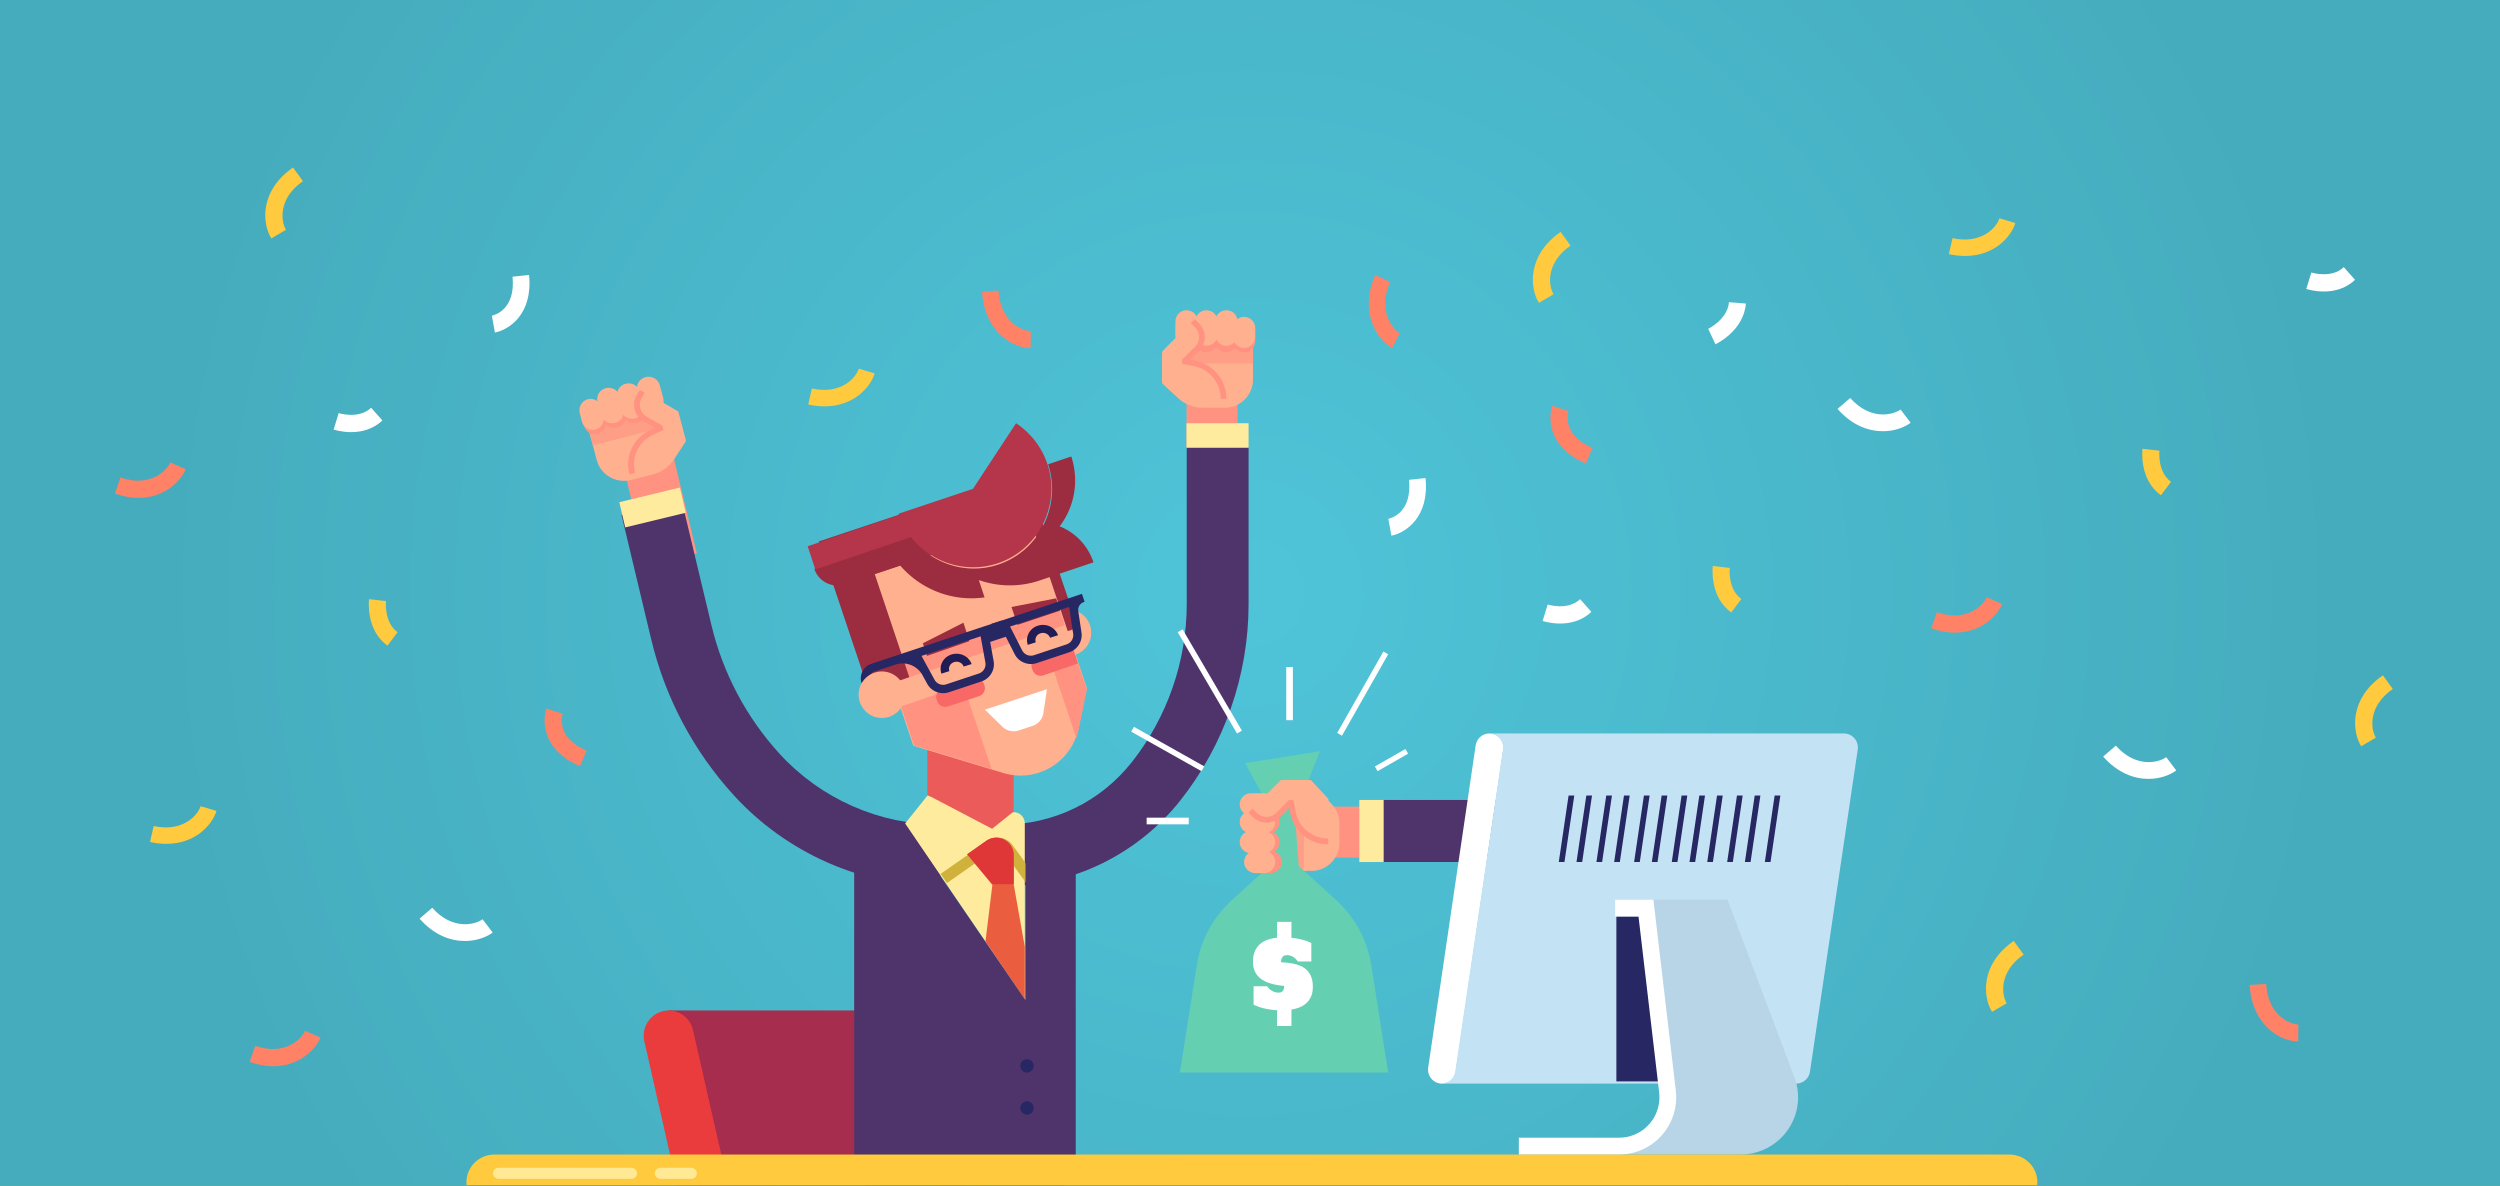 <svg xmlns="http://www.w3.org/2000/svg" xmlns:xlink="http://www.w3.org/1999/xlink" width="1280" height="607" viewBox="0 0 1280 607">
    <rect x="0" y="0" width="1280" height="607" fill="#333333" stroke="none"/>
    <defs>
        <radialGradient id="b" cy="50.003%" r="91.483%" fx="50%" fy="50.003%" gradientTransform="matrix(.474 0 0 1 .263 0)">
            <stop offset="0%" stop-color="#4FC4D9"/>
            <stop offset="100%" stop-color="#45ACBD"/>
        </radialGradient>
        <path id="a" d="M0 607h1280V0H0z"/>
        <path id="d" d="M.184 39.411h17.558v-.003H.184v.003zm0-34.963h5.869V.647H.184v3.801z"/>
        <radialGradient id="e" cx="-52.74%" cy="-161.848%" r="2328.72%" fx="-52.74%" fy="-161.848%" gradientTransform="matrix(1 0 0 .453 0 -.885)">
            <stop offset="0%" stop-color="#B8A6A3"/>
            <stop offset="100%" stop-color="#B59C99"/>
        </radialGradient>
        <path id="g" d="M38.518 17.79h.002V.23h-.002v17.56zM.17 13.082h3.762V.23H.17v12.852z"/>
        <radialGradient id="h" cx="98.27%" cy="980.795%" r="2382.323%" fx="98.27%" fy="980.795%" gradientTransform="matrix(.458 0 0 1 .533 0)">
            <stop offset="0%" stop-color="#B8A6A3"/>
            <stop offset="100%" stop-color="#B59C99"/>
        </radialGradient>
        <path id="j" d="M5.258 28.015L.685 10.31h.003l4.573 17.704h-.003m35.428-14.307L37.709 1.14l-3.001.718-.103-.395L38.295.5l3.345 12.958-.954.249"/>
        <radialGradient id="k" cx="839.435%" cy="529.492%" r="1540.461%" fx="839.435%" fy="529.492%" gradientTransform="matrix(.672 0 0 1 2.755 0)">
            <stop offset="0%" stop-color="#B8A6A3"/>
            <stop offset="100%" stop-color="#B59C99"/>
        </radialGradient>
    </defs>
    <g fill="none" fill-rule="evenodd">
        <mask id="c" fill="#fff">
            <use xlink:href="#a"/>
        </mask>
        <use fill="url(#b)" xlink:href="#a"/>
        <g mask="url(#c)">
            <path fill="#FF9280" d="M666.496 439.082h61.26v-26.095h-61.26z"/>
            <path fill="#FFEB9D" d="M695.991 441.351h12.48v-31.768h-12.48z"/>
            <path fill="#4E346B" d="M708.47 441.351h61.26v-31.768h-61.26z"/>
            <path fill="#FFB18F" d="M685.781 421.692v9.756c0 7.979-6.388 14.442-14.26 14.442h-28.848v-34.964h13.126v-11.554h14.76l11.43 12.507a14.557 14.557 0 0 1 3.792 9.813"/>
            <g transform="translate(649.48 406.18)">
                <mask id="f" fill="#fff">
                    <use xlink:href="#d"/>
                </mask>
                <path fill="url(#e)" d="M.184 39.411h17.558v-.003H.184v.003zm0-34.963h5.869V.647H.184v3.801z" mask="url(#f)"/>
            </g>
            <path fill="#FF9E86" d="M667.63 444.755h-18.15v-34.792h6.066v-3.784h12.084v38.576"/>
            <path fill="#65CFB2" d="M710.739 549.136H604.102l8.638-54.923a57.048 57.048 0 0 1 17.96-33.307l19.179-17.483 1.968-26.353-14.355-26.367 29.374-4.664 8.919-1.417L663 417.07h-.007l1.968 26.353 19.179 17.483a57.048 57.048 0 0 1 17.96 33.307l8.638 54.923"/>
            <path fill="#FF9280" d="M642.605 426.602h6.942c3.095 0 5.605-2.54 5.605-5.673s-2.51-5.673-5.605-5.673h-6.942c-3.095 0-5.604 2.54-5.604 5.673 0 3.134 2.51 5.673 5.604 5.673"/>
            <path fill="#FF9280" d="M642.605 417.525h6.942c3.095 0 5.605-2.54 5.605-5.673s-2.51-5.673-5.605-5.673h-6.942c-3.095 0-5.604 2.54-5.604 5.673 0 3.134 2.51 5.673 5.604 5.673M642.605 436.813h6.942c3.095 0 5.605-2.54 5.605-5.673s-2.51-5.673-5.605-5.673h-6.942c-3.095 0-5.604 2.54-5.604 5.673 0 3.134 2.51 5.673 5.604 5.673"/>
            <path fill="#FF9280" d="M646.204 447.024h4.282c3.203 0 5.8-2.539 5.8-5.673 0-3.132-2.597-5.672-5.8-5.672h-4.282c-3.203 0-5.8 2.54-5.8 5.672 0 3.134 2.597 5.673 5.8 5.673"/>
            <path fill="#FFB18F" d="M640.337 426.602h6.941c3.095 0 5.605-2.54 5.605-5.673s-2.51-5.673-5.605-5.673h-6.941c-3.096 0-5.605 2.54-5.605 5.673 0 3.134 2.509 5.673 5.605 5.673"/>
            <path fill="#FFB18F" d="M640.337 417.525h6.941c3.095 0 5.605-2.54 5.605-5.673s-2.51-5.673-5.605-5.673h-6.941c-3.096 0-5.605 2.54-5.605 5.673 0 3.134 2.509 5.673 5.605 5.673M640.337 436.813h6.941c3.095 0 5.605-2.54 5.605-5.673s-2.51-5.673-5.605-5.673h-6.941c-3.096 0-5.605 2.54-5.605 5.673 0 3.134 2.509 5.673 5.605 5.673"/>
            <path fill="#FFB18F" d="M642.8 447.024h4.283c3.203 0 5.8-2.539 5.8-5.673 0-3.132-2.597-5.672-5.8-5.672H642.8c-3.203 0-5.8 2.54-5.8 5.672 0 3.134 2.597 5.673 5.8 5.673M671.152 399.372h-15.306l-15.442 15.317 2.04 2.022c3.372 3.345 8.848 3.345 12.228 0l5.952-5.903h.468l.8 4.202.05.23a18.022 18.022 0 0 0 5.845 10.206 18.393 18.393 0 0 0 11.818 4.545l.504.015v-20.992l-8.957-9.642"/>
            <path fill="#FF9280" d="M680.025 432.275l-.505-.016c-4.674-.075-9.209-1.867-12.75-5.042-3.322-2.994-5.506-6.912-6.321-11.333l-.042-.194-.377-2.03-4.425 4.507a9.994 9.994 0 0 1-14.293 0l-2.042-2.08 2.041-2.08 2.043 2.08a7.139 7.139 0 0 0 10.21 0l6.385-6.504h2.264l1.066 5.717c.704 3.814 2.568 7.157 5.401 9.713 3.024 2.71 6.898 4.241 10.905 4.306l.524.016-.084 2.94"/>
            <path fill="#FFF" d="M653.868 517.237a40.813 40.813 0 0 1-4.12-.44 32.916 32.916 0 0 1-3.272-.694 26.593 26.593 0 0 1-4.639-1.712v-9.416h6.911c.797 1.11 1.696 1.929 2.698 2.452 1.003.525 2.033.787 3.089.787.275 0 .581-.024.918-.07.337-.046.654-.177.953-.392.299-.216.55-.556.758-1.019.206-.462.31-1.11.31-1.943a47.856 47.856 0 0 1-3.915-.532 25.42 25.42 0 0 1-3.709-.948 17.117 17.117 0 0 1-3.294-1.516 10.682 10.682 0 0 1-2.64-2.209c-.744-.865-1.325-1.878-1.745-3.043-.422-1.163-.633-2.51-.633-4.036 0-2.222.341-4.084 1.023-5.588.68-1.503 1.592-2.734 2.732-3.69a11.579 11.579 0 0 1 3.938-2.15 22.991 22.991 0 0 1 4.637-.973v-8.12h7.348v8.167c1.301.139 2.476.312 3.525.52a34.43 34.43 0 0 1 2.813.671c.825.24 1.553.49 2.18.752a26.32 26.32 0 0 1 1.677.764v9.415H664.5c-.78-1.11-1.65-1.928-2.607-2.451-.956-.526-1.94-.787-2.95-.787-.276 0-.59.034-.941.104-.352.069-.681.23-.988.485-.306.255-.566.625-.78 1.11-.215.486-.322 1.146-.322 1.978 2.679.093 5.036.387 7.073.88 2.035.494 3.73 1.238 5.085 2.233a9.383 9.383 0 0 1 3.066 3.817c.688 1.55 1.032 3.42 1.032 5.61 0 1.897-.294 3.524-.884 4.88-.589 1.359-1.386 2.5-2.388 3.425a11.295 11.295 0 0 1-3.49 2.186c-1.324.533-2.72.922-4.19 1.168v8.398h-7.348v-8.073"/>
            <path fill="#A62D4D" d="M474.29 517.368H342.046l15.204 91.901 136.81-1.567-19.772-90.334"/>
            <path fill="#EB3C3D" d="M374.946 616.077h-26.23l-18.825-82.951c-1.569-6.935 2.734-13.841 9.615-15.43 6.88-1.589 13.733 2.748 15.302 9.683l20.138 88.698M507.675 616.077h-26.227l-18.828-82.951c-1.569-6.935 2.734-13.841 9.613-15.43 6.88-1.589 13.731 2.748 15.307 9.683l20.135 88.698"/>
            <path fill="#FF9280" d="M607.505 229.185h26.092v-28.364h-26.092z"/>
            <path fill="#4E346B" d="M513.347 453.832v-31.617c25.98 0 50.107-11.684 66.192-32.057 18.099-22.925 28.066-51.628 28.066-80.82v-80.153h31.665v80.153c0 36.263-12.383 71.915-34.865 100.393-10.788 13.664-24.778 24.9-40.456 32.494-15.68 7.593-33.177 11.607-50.602 11.607"/>
            <path fill="#FFEB9D" d="M607.505 229.185h31.765v-12.48h-31.765z"/>
            <path fill="#FF9280" d="M331.377 289.318l-19.96-82.54 25.42-5.957 19.958 82.538-25.418 5.959M310.283 219.594l1.406 5.358.217.83 2.915-.621-.22-.836-1.403-5.351-2.915.62"/>
            <path fill="#4E346B" d="M481.583 422.257v31.575c-40.217 0-78.807-17-105.874-46.645-20.566-22.512-35.17-50.069-42.248-79.685l-15.237-63.775 30.82-7.312 15.237 63.775c5.84 24.435 17.894 47.169 34.86 65.74 21.077 23.087 51.126 36.327 82.442 36.327"/>
            <path fill="#FFEB9D" d="M524.692 421.645v90.05l-61.26-90.058v-.007l11.457-14.316 28.026 8.537h16.097c1.573 0 2.982.645 4.007 1.676a5.694 5.694 0 0 1 1.665 4.039v.079h.008"/>
            <path fill="#CFB13C" d="M525.826 442.915v9.782l-12.023-16.635a3.576 3.576 0 0 0-2.284-1.458c-.855-.15-1.73.057-2.47.576l-24.219 16.956-3.247-4.693 24.147-16.905c2.004-1.4 4.41-1.941 6.773-1.536a9.362 9.362 0 0 1 5.99 3.768l7.333 10.145"/>
            <path fill="#EA5E3F" d="M524.692 484.763v26.932l-20.137-29.713 3.538-28.929-12.897-15.57 9.733-6.94c5.934-4.23 14.126.056 14.126 7.388v15.086l.007.036 5.63 31.71"/>
            <path fill="#DF3738" d="M519.02 452.697h-10.95l-12.874-15.341 9.716-6.838c5.921-4.168 14.1.056 14.1 7.28v14.864l.007.035"/>
            <path fill="#EB5B59" d="M519.02 373.277v42.2l-11.082 8.856-33.162-17.369v-33.687h44.243"/>
            <path fill="#4E346B" d="M550.784 429.068v168.294c0 5.952-4.821 10.773-10.774 10.773h-91.89c-5.952 0-10.78-4.821-10.78-10.773V429.068l25.952-6.984.108-.02 61.66 90.08v-90.08l25.724 7.004"/>
            <path fill="#262763" d="M529.23 545.733a3.404 3.404 0 1 1-6.809 0 3.404 3.404 0 0 1 6.808 0M529.23 567.29a3.404 3.404 0 1 1-6.809 0 3.404 3.404 0 0 1 6.808 0"/>
            <path fill="#FFB18F" d="M535.52 327.7c2.084 6.237 8.832 9.603 15.07 7.518 6.236-2.086 9.602-8.834 7.517-15.072-2.085-6.239-8.833-9.604-15.07-7.519-6.237 2.086-9.603 8.834-7.518 15.072"/>
            <path fill="#9C2D40" d="M519.02 243.622l5.92-1.957 26.978 79.734-5.92 1.956-26.979-79.733"/>
            <path fill="#FFB18F" d="M526.188 262.088l30.268 90.147-4.294 20.785a30.351 30.351 0 0 1-1.088 3.927c-5.27 15.007-21.651 23.605-37.387 18.838l-6.043-1.83-40.036-12.138-30.268-90.147 88.848-29.582"/>
            <path fill="#FF9280" d="M545.111 320.013l-90.379 30.572-2.644-8.003 90.379-30.573 2.644 8.004"/>
            <path fill="#9C2D40" d="M493.288 318.817l-20.78 10.537 2.083 6.482 21.74-7.559-3.043-9.46M517.885 310.777l22.858-4.44 2.1 6.284-21.895 7.33-3.063-9.174"/>
            <path fill="#FF9280" d="M493.2 350.585l14.475 43.114-39.656-12.024-6.856-20.421 32.038-10.669M549.512 332.432l6.944 20.64-4.307 20.811a30.343 30.343 0 0 1-1.092 3.932l-13.887-41.282 12.342-4.101"/>
            <path fill="#F76866" d="M501.32 356.417l-16.006 5.292c-2.263.748-4.71-.459-5.468-2.697l-.308-.912c-.757-2.237.465-4.657 2.727-5.405l16.007-5.292c2.263-.748 4.71.46 5.467 2.697l.308.912c.757 2.237-.464 4.657-2.727 5.405M551.918 339.667l-17.776 6.146c-2.28.789-4.748-.484-5.51-2.843l-.311-.961c-.763-2.36.468-4.91 2.75-5.7l17.774-6.146 3.073 9.504"/>
            <path fill="#9C2D40" d="M519.071 243.935l7.89 23.528-79.13 26.382 18.987 56.628-20.752 6.92-26.877-80.157 99.882-33.301"/>
            <path fill="#FFB18F" d="M460.601 361.93l17.579-6.005-3.976-12.147-17.579 6.005 3.976 12.148"/>
            <path fill="#9C2D40" d="M559.859 287.91l-27.49 9.274c-10.548 3.559-21.447 3.233-31.2-.187l2.937 8.863c-16.36 2.331-32.603-4.014-43.18-16.272l-28.346 9.542c-6.483 2.182-13.493-1.349-15.66-7.889l49.267-16.59c10.105 13.68 28.245 20.038 45.06 14.366 20.904-7.053 32.365-30.2 25.396-51.299l11.842-3.995c3.352 10.115 2.328 20.633-2.046 29.482a39.812 39.812 0 0 1-3.885 6.28c7.899 3.147 14.402 9.666 17.305 18.425"/>
            <path fill="#B5364A" d="M536.252 237.543l.012.034c6.966 20.903-4.49 43.836-25.385 50.822-16.807 5.62-34.938-.68-45.04-14.232a39.663 39.663 0 0 1-5.81-11.137l38.109-12.742 22.072-33.583a40.203 40.203 0 0 1 16.042 20.838"/>
            <path fill="#B5364A" d="M475.91 271.73l-58.472 19.857-3.921-11.912 58.472-19.856 3.922 11.911"/>
            <path fill="#FFF" d="M536.036 352.854l-1.834 12.26c-.456 3.046-2.604 5.58-5.56 6.557l-7.014 2.318a8.34 8.34 0 0 1-8.431-1.933l-8.925-8.704 31.764-10.498"/>
            <path fill="#262763" d="M514.482 321.666l-5.387 1.69-1.42-3.984 5.386-1.69 1.42 3.984"/>
            <path fill="#262763" d="M549.462 324.466a4.972 4.972 0 0 1-3.371 5.455l-16.683 5.54c-2.347.779-4.955-.289-6.068-2.482l-6.188-12.19 30.258-10.046 1.968 13.163.083.56zm-44.948 14.763c.44 2.418-1 4.829-3.345 5.608l-16.682 5.54a5.024 5.024 0 0 1-5.997-2.345l-6.673-12.19 30.258-10.046 2.44 13.433zm49.442-35.162l-107.83 35.805c-4.121 1.368-6.353 5.812-4.975 9.904l2.564 7.617 4.077-1.355-2.564-7.616c-.627-1.86.388-3.88 2.261-4.501l10.954-3.638c5.349-1.776 11.187.507 13.88 5.427h.002l2.388 4.36c2.162 3.948 6.845 5.78 11.136 4.355l16.683-5.54c4.358-1.446 7.029-5.923 6.213-10.413l-1.78-9.799 8.023-2.664 4.513 8.892c2.068 4.074 6.913 6.055 11.27 4.608l16.683-5.54c4.292-1.424 6.924-5.685 6.26-10.13l-1.634-10.931a4.26 4.26 0 0 1 2.888-4.675l.353-.117-1.363-4.049h-.002z"/>
            <path fill="#FFB18F" d="M462.814 351.914c2.086 6.238-1.28 12.986-7.517 15.072-6.238 2.086-12.984-1.28-15.07-7.518-2.086-6.239 1.28-12.987 7.518-15.072 6.236-2.087 12.984 1.28 15.07 7.518"/>
            <path fill="#221C54" d="M482.008 344.912a7.354 7.354 0 0 1 .436-5.916c.972-1.852 2.644-3.234 4.709-3.89a8.463 8.463 0 0 1 6.221.415c1.948.923 3.401 2.514 4.091 4.477l-4.072 1.294c-.326-.929-1.014-1.68-1.935-2.117a4.013 4.013 0 0 0-2.944-.197 3.779 3.779 0 0 0-2.227 1.84 3.477 3.477 0 0 0-.207 2.8l-4.072 1.294M526.25 330.163a7.362 7.362 0 0 1 .437-5.92c.972-1.853 2.644-3.235 4.709-3.891 4.259-1.355 8.888.84 10.312 4.894l-4.072 1.295c-.674-1.917-2.862-2.956-4.88-2.315-2.015.641-3.107 2.724-2.432 4.642l-4.073 1.295"/>
            <path fill="#FFF" d="M769.651 383.79l-24.294 164.889c-.528 3.565-3.575 6.13-7.05 6.13a7.46 7.46 0 0 1-1.055-.079c-3.903-.582-6.593-4.24-6.015-8.164l24.302-164.89c.528-3.564 3.56-6.13 7.042-6.13.35 0 .706.021 1.063.079 3.895.582 6.585 4.233 6.007 8.164"/>
            <path fill="#C3E3F5" d="M951.159 383.79l-24.456 164.889a7.191 7.191 0 0 1-7.097 6.13h-181.64a7.192 7.192 0 0 0 7.096-6.13l24.456-164.89a7.184 7.184 0 0 0-7.118-8.243h181.641c.352 0 .711.021 1.07.079 3.922.582 6.637 4.24 6.048 8.164"/>
            <path fill="#262763" d="M827.586 553.675h34.033V468.58h-34.033z"/>
            <path fill="#B7D5E6" d="M915.353 578.508c-5.508 7.898-14.562 12.608-24.227 12.608H777.671v-8.577h51.531a20.92 20.92 0 0 0 15.576-6.947 20.683 20.683 0 0 0 5.134-16.195l-10.642-90.181h-12.031l.008-8.577h57.256l34.237 90.904a29.15 29.15 0 0 1-3.387 26.965"/>
            <path fill="#FFF" d="M828.901 591.116h-51.23v-8.577h51.23c5.914 0 11.561-2.533 15.492-6.95a20.744 20.744 0 0 0 5.102-16.19l-10.58-90.18-11.96-.003v-8.577l19.593.005 11.468 97.756a29.323 29.323 0 0 1-7.212 22.89 29.347 29.347 0 0 1-21.903 9.826"/>
            <path fill="#262763" d="M806.032 407.314l-5.028 34.037h-2.914l5.02-34.037h2.922M815.107 407.314l-5.027 34.037h-2.914l5.027-34.037h2.914M825.317 407.314l-5.023 34.037h-2.918l5.022-34.037h2.919M834.392 407.314l-5.027 34.037h-2.914l5.02-34.037h2.921M844.602 407.314l-5.027 34.037h-2.914l5.027-34.037h2.914M853.678 407.314l-5.023 34.037h-2.918l5.022-34.037h2.919M863.888 407.314l-5.027 34.037h-2.914l5.02-34.037h2.92M872.963 407.314l-5.027 34.037h-2.914l5.027-34.037h2.914M882.039 407.314l-5.023 34.037h-2.918l5.022-34.037h2.919M892.249 407.314l-5.028 34.037h-2.913l5.02-34.037h2.92M901.324 407.314l-5.027 34.037h-2.914l5.027-34.037h2.914M911.534 407.314l-5.023 34.037h-2.918l5.023-34.037h2.918"/>
            <path fill="#FFEB9D" d="M320.11 270.03l-3.02-12.91 31.012-7.513 3.02 12.91-31.011 7.513"/>
            <path fill="#FF8166" d="M811.94 237.265c-18.875-7.825-19.49-22.717-17.18-29.499l4.171 1.365 4.184 1.325c-.398 1.248-3.43 12.374 12.253 18.876l-3.428 7.933M296.94 392.265c-18.875-7.825-19.49-22.717-17.18-29.499l4.171 1.365 4.184 1.325c-.398 1.248-3.43 12.374 12.253 18.876l-3.428 7.933"/>
            <path fill="#FFF" d="M712.39 274.265l-1.537-8.625.768 4.312-.807-4.304c1.264-.267 12.302-3.086 10.6-19.976l8.463-.906c2.047 20.329-10.544 28.185-17.488 29.5M253.39 170.265l-1.537-8.625.768 4.312-.807-4.304c1.264-.267 12.302-3.086 10.6-19.976l8.463-.906c2.047 20.329-10.544 28.185-17.488 29.5M798.784 319.247c-4.917 0-8.666-1.214-8.97-1.315l2.594-8.415-1.297 4.208 1.281-4.213c.102.032 10.344 3.263 16.627-2.746l5.752 6.504c-4.977 4.76-11.067 5.977-15.987 5.977M179.784 221.247c-4.917 0-8.666-1.214-8.97-1.315l2.594-8.415-1.297 4.208 1.281-4.213c.102.032 10.344 3.263 16.627-2.746l5.752 6.504c-4.977 4.76-11.067 5.977-15.987 5.977M1189.784 149.247c-4.917 0-8.666-1.214-8.97-1.315l2.594-8.415-1.297 4.208 1.281-4.213c.102.032 10.344 3.263 16.627-2.746l5.752 6.504c-4.977 4.76-11.067 5.977-15.987 5.977"/>
            <path fill="#FFCA3D" d="M886.385 313.593c-11.199-8.078-9.517-23.187-9.437-23.827l8.672 1.006-4.34-.503 4.34.487c-.007.107-1.129 10.84 5.941 15.94l-5.176 6.897M198.385 330.593c-11.199-8.078-9.517-23.187-9.437-23.827l8.672 1.006-4.34-.503 4.34.487c-.007.107-1.129 10.84 5.941 15.94l-5.176 6.897M1106.385 253.593c-11.199-8.078-9.517-23.187-9.437-23.827l8.672 1.006-4.34-.503 4.34.487c-.007.107-1.129 10.84 5.941 15.94l-5.176 6.897"/>
            <path fill="#FFF" d="M878.308 176.282l-3.69-7.92 1.844 3.96-1.86-3.953c.1-.048 9.937-4.883 10.621-13.644l8.665.685c-1.082 13.876-14.988 20.593-15.58 20.872M964.011 220.785c-7.274 0-15.705-2.924-23.197-11.43l6.492-5.589c10.067 11.431 21.716 8.905 25.779 5.893l5.165 6.808c-3.255 2.414-8.37 4.318-14.239 4.318M238.011 481.785c-7.274 0-15.705-2.924-23.197-11.43l6.492-5.589c10.067 11.431 21.716 8.905 25.779 5.893l5.165 6.808c-3.255 2.414-8.37 4.318-14.239 4.318M1100.011 398.785c-7.274 0-15.705-2.924-23.197-11.43l6.492-5.589c10.067 11.431 21.716 8.905 25.779 5.893l5.165 6.808c-3.255 2.414-8.37 4.318-14.239 4.318"/>
            <path fill="#FF8166" d="M1000.895 323.92c-3.686 0-7.717-.663-12.081-2.215l2.87-8.262c14.541 5.172 23.456-2.937 25.498-7.677l7.934 3.5c-2.842 6.604-11.382 14.654-24.22 14.654M139.895 545.92c-3.686 0-7.717-.663-12.081-2.215l2.87-8.262c14.541 5.172 23.456-2.937 25.498-7.677l7.934 3.5c-2.842 6.604-11.382 14.654-24.22 14.654M70.895 254.92c-3.686 0-7.717-.663-12.081-2.215l2.87-8.262c14.541 5.172 23.456-2.937 25.498-7.677l7.934 3.5c-2.842 6.604-11.382 14.654-24.22 14.654"/>
            <path fill="#FFCA3D" d="M787.914 155.073c-4.788-7.76-6.003-24.478 11.127-36.307l5.058 6.989c-12.74 8.798-11.35 20.574-8.68 24.899l-7.505 4.419M1019.914 518.073c-4.788-7.76-6.003-24.478 11.127-36.307l5.058 6.989c-12.74 8.798-11.35 20.574-8.68 24.899l-7.505 4.419M138.914 122.073c-4.788-7.76-6.003-24.478 11.127-36.307l5.058 6.989c-12.74 8.798-11.35 20.574-8.68 24.899l-7.505 4.419M1208.914 382.073c-4.788-7.76-6.003-24.478 11.127-36.307l5.058 6.989c-12.74 8.798-11.35 20.574-8.68 24.899l-7.505 4.419"/>
            <path fill="#FF8166" d="M712.666 178.207c-7.732-4.444-16.89-18.539-8.542-37.44l7.578 3.632c-6.208 14.058.683 23.722 4.994 26.198l-4.03 7.61M527.672 178.265c-8.955-.109-23.621-8.07-24.858-28.965l8.443-.534c.92 15.541 11.524 20.695 16.514 20.756l-.099 8.743M1176.672 533.265c-8.955-.109-23.621-8.07-24.858-28.965l8.443-.534c.92 15.541 11.524 20.695 16.514 20.756l-.099 8.743"/>
            <path fill="#FFCA3D" d="M422.156 208.054c-2.594 0-5.375-.297-8.342-.955l1.87-8.176c14.775 3.283 22.566-5.426 24.024-10.157l8.139 2.433c-2.224 7.222-10.916 16.855-25.691 16.855M1006.156 131.054c-2.594 0-5.375-.297-8.342-.955l1.87-8.176c14.775 3.283 22.566-5.426 24.024-10.157l8.139 2.433c-2.224 7.222-10.916 16.855-25.691 16.855M85.156 432.054c-2.594 0-5.375-.297-8.342-.955l1.87-8.176c14.775 3.283 22.566-5.426 24.024-10.157l8.139 2.433c-2.224 7.222-10.916 16.855-25.691 16.855"/>
            <path fill="#FFB18F" d="M615.836 208.763h11.262c7.975 0 14.44-6.49 14.44-14.495v-26.35h-34.96v13.342h-11.551v15.001l8.05 7.483a18.74 18.74 0 0 0 12.76 5.019"/>
            <g transform="translate(601.833 166.783)">
                <mask id="i" fill="#fff">
                    <use xlink:href="#g"/>
                </mask>
                <path fill="url(#h)" d="M38.518 17.79h.002V.23h-.002v17.56zM.17 13.082h3.762V.23H.17v12.852z" mask="url(#i)"/>
            </g>
            <path fill="#FF9E86" d="M641.538 186.071h-38.57v-4.868h3.783v-13.285h34.787v18.153"/>
            <path fill="#FF9280" d="M623.387 167.85v6.943c0 3.095-2.539 5.605-5.672 5.605-3.132 0-5.672-2.51-5.672-5.605v-6.943c0-3.095 2.54-5.605 5.672-5.605 3.133 0 5.672 2.51 5.672 5.605"/>
            <path fill="#FF9280" d="M613.177 167.85v6.943c0 3.095-2.539 5.605-5.672 5.605-3.132 0-5.672-2.51-5.672-5.605v-6.943c0-3.095 2.54-5.605 5.672-5.605 3.133 0 5.672 2.51 5.672 5.605M633.597 167.85v6.943c0 3.095-2.539 5.605-5.672 5.605-3.132 0-5.672-2.51-5.672-5.605v-6.943c0-3.095 2.54-5.605 5.672-5.605 3.133 0 5.672 2.51 5.672 5.605"/>
            <path fill="#FF9280" d="M642.673 170.314v4.284c0 3.203-2.54 5.8-5.672 5.8-3.133 0-5.673-2.597-5.673-5.8v-4.284c0-3.203 2.54-5.8 5.673-5.8s5.672 2.597 5.672 5.8"/>
            <path fill="#FFB18F" d="M623.387 164.447v6.942c0 3.096-2.539 5.605-5.672 5.605-3.132 0-5.672-2.509-5.672-5.605v-6.942c0-3.096 2.54-5.606 5.672-5.606 3.133 0 5.672 2.51 5.672 5.606"/>
            <path fill="#FFB18F" d="M613.177 164.447v6.942c0 3.096-2.539 5.605-5.672 5.605-3.132 0-5.672-2.509-5.672-5.605v-6.942c0-3.096 2.54-5.606 5.672-5.606 3.133 0 5.672 2.51 5.672 5.606M633.597 164.447v6.942c0 3.096-2.539 5.605-5.672 5.605-3.132 0-5.672-2.509-5.672-5.605v-6.942c0-3.096 2.54-5.606 5.672-5.606 3.133 0 5.672 2.51 5.672 5.606"/>
            <path fill="#FFB18F" d="M642.673 168.045v4.283c0 3.204-2.54 5.801-5.672 5.801-3.133 0-5.673-2.597-5.673-5.8v-4.284c0-3.203 2.54-5.8 5.673-5.8s5.672 2.597 5.672 5.8M595.027 195.266V179.96l15.314-15.445 2.023 2.04c3.344 3.372 3.344 8.85 0 12.23l-5.903 5.953v.468l4.202.8.229.05a18.02 18.02 0 0 1 10.205 5.845 18.398 18.398 0 0 1 4.545 11.82l.014.504h-20.989l-9.64-8.958"/>
            <path fill="#FF9280" d="M624.986 204.224l-.015-.504a16.79 16.79 0 0 0-4.31-10.93c-2.552-2.83-5.896-4.695-9.667-5.39l-.275-.058-5.483-1.016v-2.265l6.504-6.386a7.142 7.142 0 0 0 0-10.21l-2.08-2.044 2.079-2.042 2.08 2.044a9.997 9.997 0 0 1 .002 14.293l-4.508 4.427 2.264.427a19.973 19.973 0 0 1 11.289 6.31c3.178 3.546 4.969 8.082 5.044 12.775l.015.486-2.94.083"/>
            <path fill="#FFB18F" d="M334.086 242.964l-10.915 2.781c-7.73 1.97-15.622-2.586-17.628-10.174l-6.604-24.982 33.884-8.634 3.344 12.649 11.196-2.853 3.76 14.222-5.929 9.082c-2.555 3.916-6.523 6.74-11.108 7.909"/>
            <g transform="translate(298.939 199.686)">
                <mask id="l" fill="#fff">
                    <use xlink:href="#j"/>
                </mask>
                <path fill="url(#k)" d="M5.258 28.015L.685 10.31h.003l4.573 17.704h-.003m35.428-14.307L37.709 1.14l-3.001.718-.103-.395L38.295.5l3.345 12.958-.954.249" mask="url(#l)"/>
            </g>
            <path fill="#FF9280" d="M336.05 214.436l-3.078-12.88 2.847-.735 2.825 12.883-2.594.732"/>
            <path fill="#FF9E86" d="M303.489 228.05l-4.55-17.4 33.753-8.695 3.33 12.735 2.721-.701.95-.245 1.22 4.666-37.424 9.64"/>
            <path fill="#FF9280" d="M317.28 205.652l1.832 6.802c.817 3.034 4.031 4.855 7.18 4.067 3.148-.787 5.038-3.884 4.22-6.917l-1.831-6.802c-.818-3.034-4.032-4.855-7.18-4.067-3.148.787-5.038 3.884-4.22 6.917"/>
            <path fill="#FF9280" d="M326.356 203.383l1.832 6.802c.817 3.034 4.03 4.854 7.18 4.067 3.148-.787 5.037-3.885 4.22-6.917l-1.832-6.802c-.817-3.034-4.032-4.855-7.18-4.067-3.148.787-5.037 3.884-4.22 6.917M307.07 207.922l1.832 6.801c.818 3.034 4.031 4.855 7.18 4.067 3.148-.787 5.038-3.884 4.22-6.917l-1.831-6.802c-.817-3.034-4.032-4.854-7.18-4.067-3.148.787-5.038 3.884-4.22 6.918"/>
            <path fill="#FF9280" d="M297.989 213.814l1.059 4.182c.792 3.127 3.907 5.004 6.96 4.193 3.05-.812 4.883-4.005 4.09-7.132l-1.059-4.182c-.791-3.127-3.907-5.004-6.96-4.192-3.05.811-4.882 4.005-4.09 7.131"/>
            <path fill="#FFB18F" d="M316.146 203.383l1.832 6.802c.817 3.034 4.031 4.854 7.18 4.067 3.148-.787 5.037-3.885 4.22-6.917l-1.832-6.803c-.817-3.033-4.032-4.854-7.18-4.066-3.148.787-5.037 3.884-4.22 6.917"/>
            <path fill="#FFB18F" d="M326.356 199.98l1.832 6.801c.817 3.034 4.03 4.855 7.18 4.067 3.148-.787 5.037-3.884 4.22-6.917l-1.832-6.803c-.817-3.033-4.032-4.853-7.18-4.066-3.148.787-5.037 3.884-4.22 6.917M305.936 205.652l1.832 6.802c.817 3.034 4.031 4.855 7.18 4.067 3.148-.787 5.038-3.884 4.22-6.917l-1.832-6.803c-.817-3.033-4.032-4.854-7.18-4.066-3.148.787-5.037 3.884-4.22 6.917"/>
            <path fill="#FFB18F" d="M296.854 211.545l1.06 4.181c.791 3.128 3.907 5.005 6.959 4.193 3.052-.811 4.883-4.005 4.091-7.131l-1.059-4.182c-.792-3.127-3.908-5.004-6.96-4.193-3.05.812-4.883 4.005-4.09 7.132M351.123 225.366l-3.857-14.699-18.885-10.981-1.467 2.467c-2.425 4.08-1.045 9.338 3.081 11.743l7.28 4.233.118.45-3.913 1.824-.21.106a18.173 18.173 0 0 0-8.52 8.177c-1.919 3.758-2.532 8.163-1.471 12.492l.113.487 20.55-5.275 7.18-11.024"/>
            <path fill="#FF9280" d="M322.306 242.8l-.115-.489c-1.127-4.508-.552-9.304 1.624-13.484 2.058-3.923 5.302-6.981 9.389-8.844l.174-.087 1.879-.86-5.517-3.148c-4.91-2.809-6.556-8.968-3.671-13.73l1.497-2.472 2.546 1.452-1.498 2.472c-2.06 3.402-.883 7.802 2.624 9.809l7.96 4.54.58 2.176-5.278 2.422c-3.527 1.61-6.297 4.219-8.052 7.566a16.372 16.372 0 0 0-1.384 11.53l.12.508-2.878.639"/>
            <path fill="#FFF" d="M587.085 422.064h21.555v-3.404h-21.555zM705.33 394.834l-1.398-2.402 15.62-8.944 1.397 2.402-15.619 8.944M687.095 376.68l-2.448-1.438 23.645-41.676 2.447 1.439-23.644 41.675M658.555 368.738h3.403v-27.23h-3.403zM633.35 375.546l-30.382-51.892 2.517-1.433 30.381 51.891-2.517 1.434M615.13 394.834l-35.986-20.242 1.452-2.45 35.985 20.241-1.452 2.45"/>
            <path fill="#FFCA3D" d="M1028.766 619.48h-775.59c-7.932 0-14.362-6.35-14.362-14.182 0-7.833 6.43-14.182 14.362-14.182h775.59c7.928 0 14.363 6.35 14.363 14.182 0 7.832-6.435 14.182-14.363 14.182"/>
            <path fill="#FFE994" d="M323.29 603.596h-67.988c-1.588 0-2.875-1.27-2.875-2.836 0-1.567 1.287-2.837 2.875-2.837h67.988c1.588 0 2.875 1.27 2.875 2.837 0 1.566-1.287 2.836-2.875 2.836M353.885 603.596h-15.734c-1.607 0-2.91-1.27-2.91-2.836 0-1.567 1.303-2.837 2.91-2.837h15.734c1.607 0 2.91 1.27 2.91 2.837 0 1.566-1.303 2.836-2.91 2.836"/>
        </g>
    </g>
</svg>
